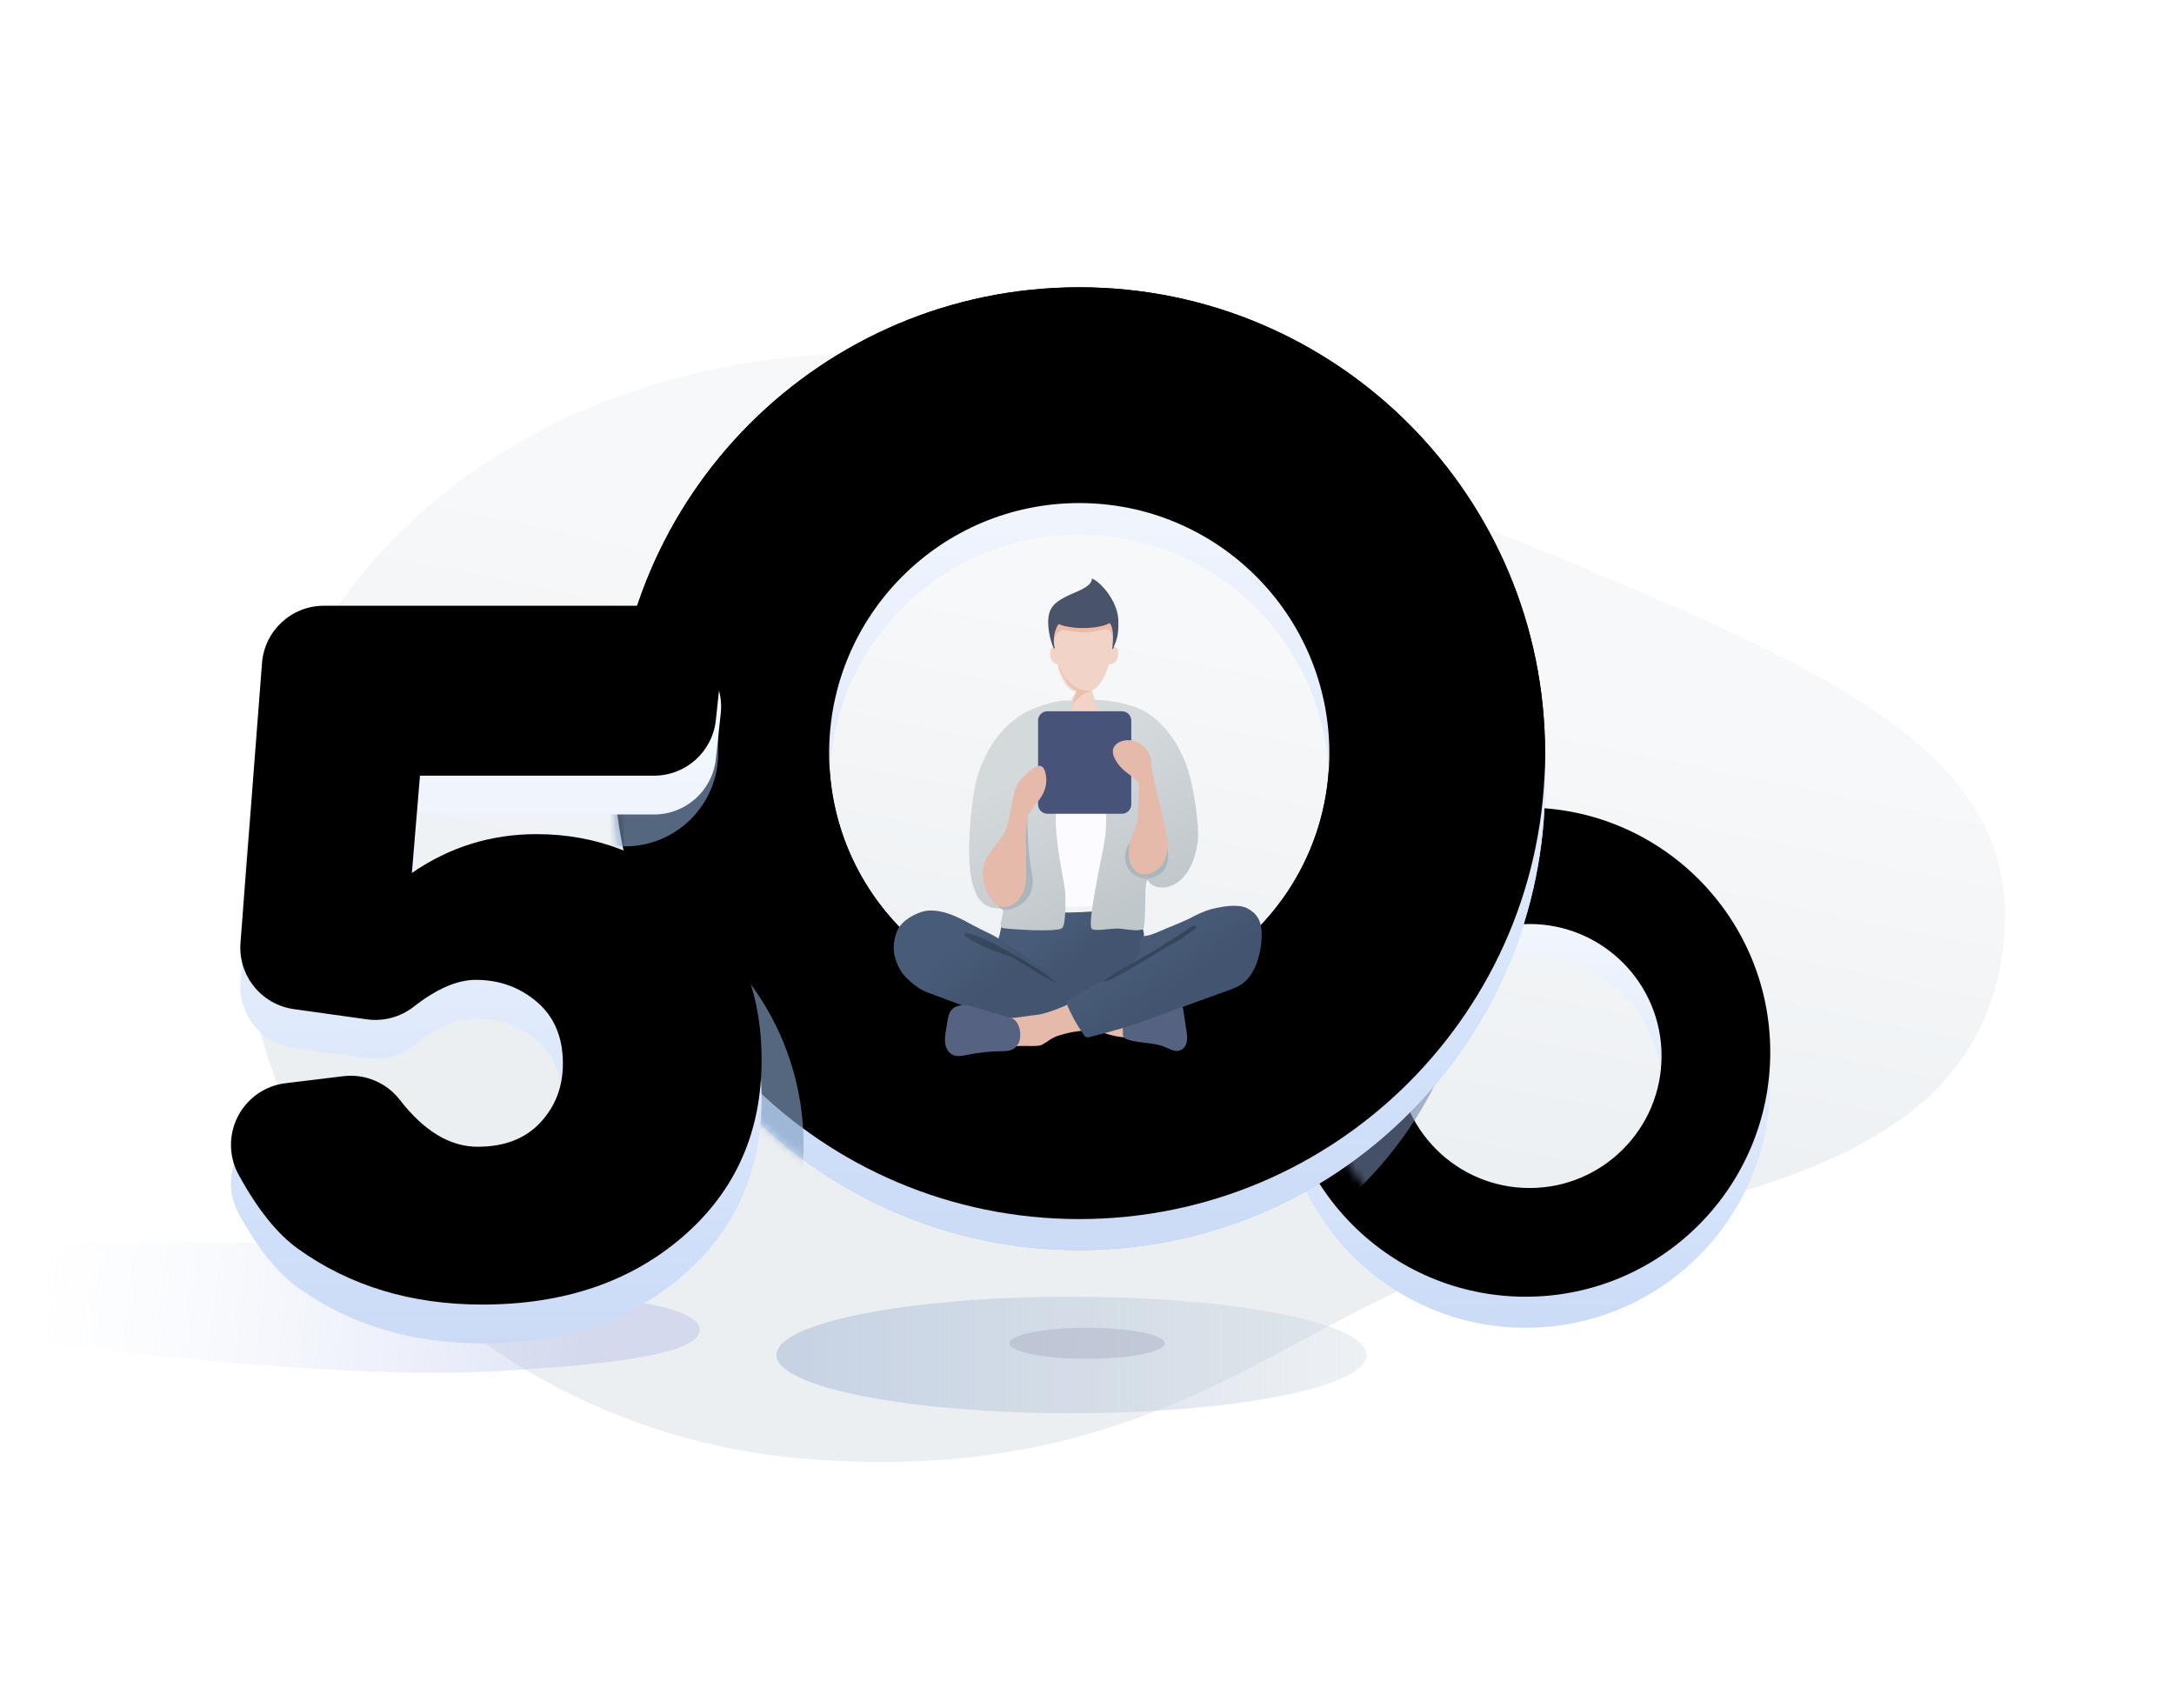 <svg height="220" viewBox="0 0 280 220" width="280" xmlns="http://www.w3.org/2000/svg" xmlns:xlink="http://www.w3.org/1999/xlink"><defs><linearGradient id="a" x1="55.204%" x2="43.466%" y1="32.03%" y2="71.234%"><stop offset="0" stop-color="#f7f8f9"/><stop offset="1" stop-color="#ebeff2"/></linearGradient><linearGradient id="b" x1="6.749%" x2="6.749%" y1="188.429%" y2="-9.932%"><stop offset="0" stop-color="#b5c2d6"/><stop offset=".498" stop-color="#cedef9"/><stop offset="1" stop-color="#fff"/></linearGradient><path id="c" d="m31.5 0c17.397 0 31.5 14.103 31.5 31.5s-14.103 31.5-31.5 31.5-31.5-14.103-31.5-31.5 14.103-31.5 31.5-31.5zm.5 15c-9.389 0-17 7.611-17 17s7.611 17 17 17 17-7.611 17-17-7.611-17-17-17z"/><filter id="d" height="119%" width="119%" x="-9.5%" y="-9.5%"><feGaussianBlur in="SourceAlpha" result="shadowBlurInner1" stdDeviation="4"/><feOffset dx="0" dy="-4" in="shadowBlurInner1" result="shadowOffsetInner1"/><feComposite in="shadowOffsetInner1" in2="SourceAlpha" k2="-1" k3="1" operator="arithmetic" result="shadowInnerInner1"/><feColorMatrix in="shadowInnerInner1" type="matrix" values="0 0 0 0 0.547   0 0 0 0 0.661   0 0 0 0 0.847  0 0 0 1 0"/></filter><filter id="e" height="106%" width="106.2%" x="-3.1%" y="-3%"><feGaussianBlur in="SourceGraphic" stdDeviation="1"/></filter><linearGradient id="f" x1="85.276%" x2="16.901%" y1="51.301%" y2="50%"><stop offset="0" stop-color="#b2baea"/><stop offset="1" stop-color="#d9e5f6" stop-opacity="0"/></linearGradient><linearGradient id="g" x1="-25.242%" x2="114.255%" y1="50%" y2="50%"><stop offset="0" stop-color="#b7c5e0" stop-opacity=".846"/><stop offset="1" stop-color="#c2cfd9" stop-opacity=".23"/></linearGradient><linearGradient id="h" x1="12.163%" x2="6.749%" y1="194.107%" y2="-9.932%"><stop offset="0" stop-color="#8192aa"/><stop offset=".498" stop-color="#afc0dc"/><stop offset="1" stop-color="#fff"/></linearGradient><path id="i" d="m60 0c33.137 0 60 26.863 60 60s-26.863 60-60 60-60-26.863-60-60 26.863-60 60-60zm0 27.789c-17.789 0-32.211 14.421-32.211 32.211s14.421 32.211 32.211 32.211 32.211-14.421 32.211-32.211-14.421-32.211-32.211-32.211z"/><filter id="j" height="110%" width="110%" x="-5%" y="-5%"><feGaussianBlur in="SourceAlpha" result="shadowBlurInner1" stdDeviation="4"/><feOffset dx="0" dy="-4" in="shadowBlurInner1" result="shadowOffsetInner1"/><feComposite in="shadowOffsetInner1" in2="SourceAlpha" k2="-1" k3="1" operator="arithmetic" result="shadowInnerInner1"/><feColorMatrix in="shadowInnerInner1" type="matrix" values="0 0 0 0 0.529   0 0 0 0 0.67   0 0 0 0 0.756  0 0 0 1 0"/></filter><path id="k" d="m60 0c33.137 0 60 26.863 60 60s-26.863 60-60 60-60-26.863-60-60 26.863-60 60-60zm0 27.789c-17.789 0-32.211 14.421-32.211 32.211s14.421 32.211 32.211 32.211 32.211-14.421 32.211-32.211-14.421-32.211-32.211-32.211z"/><filter id="l" height="110%" width="110%" x="-5%" y="-5%"><feGaussianBlur in="SourceAlpha" result="shadowBlurInner1" stdDeviation="4"/><feOffset dx="0" dy="-4" in="shadowBlurInner1" result="shadowOffsetInner1"/><feComposite in="shadowOffsetInner1" in2="SourceAlpha" k2="-1" k3="1" operator="arithmetic" result="shadowInnerInner1"/><feColorMatrix in="shadowInnerInner1" type="matrix" values="0 0 0 0 0.547   0 0 0 0 0.661   0 0 0 0 0.847  0 0 0 1 0"/></filter><filter id="m" height="108.6%" width="108.6%" x="-4.3%" y="-4.3%"><feGaussianBlur in="SourceGraphic" stdDeviation="1"/></filter><filter id="n" height="140%" width="126.1%" x="-13%" y="-20%"><feGaussianBlur in="SourceGraphic" stdDeviation="1"/></filter><linearGradient id="o"><stop offset="0" stop-color="#485c79"/><stop offset="1" stop-color="#42546f"/></linearGradient><linearGradient id="p" x1="19.586%" x2="50%" xlink:href="#o" y1="44.648%" y2="67.621%"/><path id="q" d="m4.264 0c2.476 0 4.432 1.834 4.252 3.988-.1.985-.223 1.886-.37 2.702.405.063.758.374.616 1.204-.152.896-.704 1.073-1.16 1.088-.551 1.786-1.289 2.914-2.214 3.382.319.875.626 1.811.922 2.805-.562.544-1.197.816-1.905.816-.708 0-1.381-.288-2.021-.864.228-.773.533-1.585.913-2.436l.116-.252c-1.014-.421-1.826-1.578-2.434-3.471-.401-.066-.818-.308-.948-1.068-.114-.672.095-1.004.393-1.14-.158-.81-.294-1.706-.406-2.686-.237-2.182 1.731-4.069 4.245-4.069z"/><linearGradient id="r" x1="19.977%" x2="50%" y1="34.813%" y2="100%"><stop offset="0" stop-color="#d4d9dc"/><stop offset="1" stop-color="#c0c7cb"/></linearGradient><path id="s" d="m8.115 1.213c-3.444 1.402-5.969 4.978-7.05 8.67-.691 2.358-1.012 6.54-1.058 8.867-.203 10.295 4.386 7.401 4.366 8.386s-.708 2.142.032 2.273c.946.147 6.911.556 7.561-.009.512-.446.43-3.26.416-4.502-.014-1.242-1.871-8.359-.986-11.876.143-.568.229-3.031.091-3.69-.181-.866-.63-1.64-1.005-2.436-.744-1.579 2.266-1.351 2.38-3.107.114-1.732.511-3.196.507-3.636-1.207-.23-2.959.123-5.255 1.058zm19.811 7.051c1.018 2.635 1.751 8.147 1.536 9.85-.837 6.629-5.374 6.812-6.347 5.262-.654-1.042-.259 5.893-.714 6.144-.455.25-1.413.169-2.679-.021-1.266-.19-3.118.35-3.875.037-.757-.313 1.117-8.535 1.629-11.581s-.276-9.727.085-11.795c.158-.905.465-1.812.337-2.721-.123-.874-1.583-1.77-1.184-1.76.163.004-.38-.463-.515-1.679 2.024.074 3.817.409 5.381 1.007 2.345.896 4.814 3.288 6.347 7.256z"/><linearGradient id="t" x1="19.586%" x2="50%" xlink:href="#o" y1="44.765%" y2="67.234%"/><linearGradient id="u" x1="19.586%" x2="50%" xlink:href="#o" y1="43.129%" y2="72.62%"/><path id="v" d="m62.121 173.01c10.488 0 19.104-2.922 25.85-8.766 6.745-5.844 10.118-13.42 10.118-22.727 0-8.831-2.894-15.887-8.682-21.169-5.788-5.281-12.555-7.922-20.301-7.922-5.875 0-11.228 1.667-16.058 5l1.044-12.532h30.151c4.088 0 7.518-3.082 7.954-7.146l.632-5.883c.472-4.393-2.707-8.337-7.1-8.808-.284-.03-.569-.046-.854-.046h-43.154c-4.18 0-7.656 3.218-7.976 7.386l-2.772 36.027c-.324 4.213 2.684 7.951 6.868 8.537l9.404 1.315c2.149.3 4.327-.285 6.036-1.621 2.951-2.308 5.615-3.462 7.99-3.462 3.046 0 5.679.952 7.898 2.857s3.329 4.545 3.329 7.922c0 2.987-.968 5.519-2.905 7.597-1.937 2.078-4.624 3.117-8.062 3.117-3.575 0-6.92-2.013-10.033-6.038-1.724-2.229-4.495-3.387-7.293-3.047l-7.421.902c-4.386.533-7.51 4.521-6.977 8.907.122 1.004.433 1.976.917 2.864 2.428 4.453 4.983 7.641 7.666 9.562 6.68 4.784 14.589 7.175 23.728 7.175z"/><filter id="w" height="114.4%" width="113%" x="-3.9%" y="-7.2%"><feGaussianBlur in="SourceAlpha" result="shadowBlurInner1" stdDeviation="4"/><feOffset dx="0" dy="-5" in="shadowBlurInner1" result="shadowOffsetInner1"/><feComposite in="shadowOffsetInner1" in2="SourceAlpha" k2="-1" k3="1" operator="arithmetic" result="shadowInnerInner1"/><feColorMatrix in="shadowInnerInner1" type="matrix" values="0 0 0 0 0.547   0 0 0 0 0.661   0 0 0 0 0.847  0 0 0 1 0"/></filter><mask id="x" fill="#fff"><path d="m0 0h280v220h-280z" fill="#fff" fill-rule="evenodd"/></mask><mask id="y" fill="#fff"><use fill="#fff" fill-rule="evenodd" xlink:href="#c"/></mask><mask id="z" fill="#fff"><use fill="#fff" fill-rule="evenodd" xlink:href="#k"/></mask><mask id="A" fill="#fff"><use fill="#fff" fill-rule="evenodd" xlink:href="#q"/></mask><mask id="B" fill="#fff"><use fill="#fff" fill-rule="evenodd" xlink:href="#s"/></mask></defs><g fill="none" fill-rule="evenodd"><g mask="url(#x)"><g transform="translate(-14 41)"><path d="m271.933 81.428c-3.939 30.604-42.35 31.776-70.075 40.758-22.586 7.318-40.414 28.615-85.121 24.6-44.706-4.016-81.378-44.34-68.974-89.024 12.404-44.683 67.568-68.784 129.709-42.344 62.141 26.44 98.4 35.405 94.461 66.01z" fill="url(#a)" fill-rule="nonzero"/><g fill-rule="evenodd"><g fill="none" transform="translate(179 67)"><use fill="url(#b)" fill-rule="evenodd" xlink:href="#c"/><use fill="#000" filter="url(#d)" xlink:href="#c"/><path d="m-20.696 57.629c27.062 0 47.219-25.985 47.219-53.047 0-27.062-21.348-46.549-48.41-46.549-27.062 0-49 21.938-49 49 0 27.062 23.128 50.596 50.19 50.596z" fill="#7486aa" fill-opacity=".598" filter="url(#e)" mask="url(#y)" transform="matrix(.99 -.139 .139 .99 -1.306 -3.011)"/></g><path d="m.862 9.842c-.894-.261-1.099-.515-.585-.728l20.486-8.574c.805-.339 3.325-.541 6.751-.541h15.651c5.8-.001 12.455.566 14.863 1.266.004.001.008.002.011.003l28.971 8.459 1.919-2.608c5.804-0 14.861 1.403 15.182 3.991.321 2.588-6.964 4.427-25.983 5.474-12.68.698-30.857-.36-54.531-3.173-5.804 0-12.454-.568-14.853-1.268z" fill="url(#f)" opacity=".403" transform="translate(0 119)"/><ellipse cx="152" cy="133.5" fill="url(#g)" rx="38" ry="7.5"/><ellipse cx="154" cy="132" fill="#8f93ae" fill-opacity=".296" rx="10" ry="2"/><g fill="none" transform="translate(93)"><use fill="url(#h)" fill-rule="evenodd" xlink:href="#i"/><use fill="#000" filter="url(#j)" xlink:href="#i"/><use fill="url(#b)" fill-rule="evenodd" xlink:href="#k"/><use fill="#000" filter="url(#l)" xlink:href="#k"/><g fill="#85a0c3" fill-opacity=".644"><circle cx="-10.5" cy="106.5" filter="url(#m)" mask="url(#z)" r="35"/><path d="m-9.5 53h23v3c0 6.627-5.373 12-12 12h-11z" filter="url(#n)" mask="url(#z)"/></g></g><g fill="none" transform="translate(128.5 33)"><path d="m14.44 45.472 0-0c-.079.481-.195.955-.344 1.418-.168.454-.429.874-.583 1.334-.492 1.463.19 3.094 1.278 4.223l0.0 0c.962.986 2.178 1.677 3.51 1.996.982.237 2.002.27 3.015.304 2.803.091 5.677.172 8.332-.69l-0.0 0c.836-.278 1.647-.63 2.422-1.053.244-.111.458-.273.628-.473.202-.276.228-.635.227-.972-.006-1.138-.248-2.27-.19-3.406.031-.63.154-1.258.094-1.887-.172-1.46-1.283-2.66-2.777-2.997-.753-.155-1.534-.071-2.302 0-1.991.183-3.99.269-5.99.257-2.044-.013-4.075-.311-6.108-.343-.601-.009-.589.169-.781.725l0-0c-.176.512-.32 1.035-.432 1.565z" fill="url(#p)" fill-rule="nonzero"/><path d="m21.548 22.882c.339.333.698.663 1.142.859.451.175.938.262 1.426.255 1.172.03 2.442-.171 3.256-.964 1.051-1.021 1.016-2.669 1.84-3.861.066-.108.158-.201.266-.274.138-.071.294-.104.451-.098 1.04-.009 1.946.626 2.763 1.23.366.271.742.552.973.933.162.297.273.616.328.945.406 1.864.537 3.769.668 5.668.072 1.048.143 2.098.139 3.149-.018 3.461-.873 6.865-1.723 10.233-.11.434-.26.92-.679 1.128l-0.0 0c-.188.079-.388.125-.592.136-2.436.269-4.877.539-7.329.574h0c-.957.014-1.914-.008-2.869-.066h-0c-.164-.002-.327-.029-.483-.079h-0c-.21-.094-.392-.239-.528-.421-1.326-1.573-1.404-3.747-1.395-5.755.02-4.908.207-9.813.559-14.714.028-.404.035-.895-.275-1.214.558.84 1.334 1.617 2.063 2.334z" fill="#fcfbff" fill-rule="nonzero"/><g transform="translate(20.5 .5)"><g transform="translate(.24 2.073)"><use fill="#f1d3c7" fill-rule="nonzero" xlink:href="#q"/><path d="m.989 8.947c.448 1.025.961 1.808 1.54 2.349.385.36.846.766 1.533.968.231.068.64.108 1.228.12-.268.115-.486.195-.656.239-.11.028-1.135.633-1.634 1.489-.449.769-.369 1.789-.588 1.957-.363.279-.845.351-1.446.216l2.45-3.859c-.575.029-1.093-.291-1.552-.959s-.751-1.509-.874-2.52z" fill="#edbaa8" mask="url(#A)"/></g><path d="m4.745 6.944c1.837.002 2.331-.669 3.094-.303.644.309.523 2.096.523 1.807 0-.736.987-4.704-3.051-4.4-4.037.303-4.806.537-4.806 1.273 0 .13.063 1.106.188 2.926.187-.836.482-1.344.883-1.524.608-.273 1.332.219 3.169.221z" fill="#edbaa8"/><path d="m5.643 0c1.097.451 3.275 2.837 3.39 5.317.115 2.479-.485 3.018-.62 3.648-.044.183-.182.161-.147.001.081-1.059.252-2.424-.338-3.224-.701.387-1.972.645-3.424.645-1.283 0-2.426-.202-3.157-.515-.683.931-.711 2.318-.512 3.078.025.096-.071.146-.13.02-.479-1.025-.968-3.192-.541-4.583.767-2.503 5.358-2.548 5.48-4.386z" fill="#495369" fill-rule="nonzero"/></g><g transform="translate(10.319 16.127)"><use fill="url(#r)" fill-rule="nonzero" xlink:href="#s"/><g fill="#a9b6be"><path d="m7.5 13.338c-.054 3.771.152 6.841.616 9.209.697 3.552-2.899 4.753-3.767 4.489-.579-.176-.831-.888-.758-2.137z" mask="url(#B)"/><path d="m26.477 11.715c-.915 3.253-1.084 5.76-.506 7.523.866 2.644-1.612 4.44-3.369 3.769s-2.525-2.168-1.671-4.189c.569-1.347 2.418-3.715 5.547-7.103z" mask="url(#B)" transform="matrix(-.956 -.292 -.292 .956 51.125 7.641)"/></g></g><g fill-rule="nonzero"><path d="m5.153 43.262c-1.222.064-2.897.942-3.667 1.9-.76.947-1.022 2.575-.801 3.772.14.639.369 1.256.681 1.833.454.911 1.587 1.873 2.43 2.457.493.342 1.064.555 1.627.764l4.441 1.65c.653.242 1.307.485 1.966.71 3.318 1.13 6.772 1.807 10.269 2.013 1.067.062 2.149.08 3.189-.159.247-.056.511-.142.653-.347.085-.146.135-.309.146-.475l.273-1.887c.039-.265.076-.545-.023-.795-.126-.317-.439-.517-.739-.686-2.919-1.653-5.105-2.704-7.797-4.645-.681-.491-1.989-1.488-2.692-1.851-.797-.411-.861-.7-2.662-1.529-1.801-.829-3.625-2.101-5.577-2.544-.562-.139-1.14-.2-1.718-.18z" fill="url(#t)"/><path d="m11.707 46.877c1.664.533 8.689 4.232 9.893 5.522-.162.059-5.637-3.082-5.802-3.132-1.493-.458-2.995-.921-4.413-1.592-.285-.136-1.854-.771-1.783-1.139.08-.416 1.81.247 2.105.342z" fill="#000" opacity=".209" transform="matrix(.999 .035 -.035 .999 1.734 -.514)"/><path d="m30.849 59.597h-0c.095.006.189-.017.265-.065.067-.072.097-.163.083-.253l-.008-2.309c-.798-.317-1.69-.418-2.566-.515l-4.085-.455c.094.011-.639 1.465-.526 1.659.198.342 1.711.645 2.138.807 1.485.562 3.027 1.18 4.699 1.131z" fill="#e6baaa"/><path d="m19.034 56.7c-.735.05-2.515.396-3.513.419-1.416.033-.828 1.893-.558 2.769.04.178.136.538.25.677.184.189.354.37.561.287.795-.318 3.352.033 3.902-.288.249-.17.713-.392.942-.59.402-.278.848-.49 1.32-.627.86-.281 1.748-.472 2.65-.567.355-.017.707-.081 1.044-.191.332-.13.639-.387.735-.741.127-.469-.134-.946-.386-1.356-.312-.511-.645-1.05-1.112-1.427-.68-.549-1.017-.127-1.703.224-1.289.662-3.398 1.362-4.133 1.412z" fill="#e6baaa"/><path d="m15.666 57.086-4.444-1.311c-.541-.16-1.09-.32-1.654-.32-.563 0-1.153.185-1.518.613-.345.404-.444.956-.529 1.479l-.184 1.12c-.093.569-.187 1.149-.102 1.719.084.571.375 1.14.883 1.417.615.335 1.368.172 2.055.031 1.387-.283 2.796-.434 4.212-.451.532-.007 1.09 0 1.56-.248.559-.296.894-.921.951-1.549.088-.957-.232-2.207-1.227-2.5zm16.42-1.391c.613-.102 1.156-.431 1.743-.625.827-.273 1.724-.273 2.6-.27.322.001.665.007.932.176.387.243.485.728.551 1.162l.397 2.615c.074.492.148.996.032 1.481-.116.484-.467.952-.976 1.076-.619.153-1.225-.221-1.81-.465-1.46-.613-3.157-.456-4.679-.914-.283-.085-.585-.215-.701-.473l-0-0c-.052-.145-.07-.299-.054-.451.026-.841-.162-1.988.106-2.792.241-.722 1.174-.519 1.859-.519z" fill="#566282"/><path d="m42.166 42.926c1.305-.253 2.052-.335 3.003-.232.759.083 1.366.447 1.921.97.675.636.891 1.619.91 2.543.029 1.842-.472 4.189-1.624 5.627-.282.365-.617.685-.993.95-.407.253-.84.461-1.293.619l-9.923 3.604c-2.639 1.034-5.51 1.849-8.262 2.531-.314.15-.69.017-.84-.297-.001-.002-.002-.004-.003-.006-.879-1.247-1.616-2.588-2.199-3.998-.095-.114-.079-.283.035-.378.025-.021.054-.037.085-.048l7.095-4.052c.508-.29 1.022-.585 1.444-.989.306-.296.558-.642.741-1.026.148-.305.024-1.769.211-1.995.184-.22.814-.238 1.104-.325.41-.124.811-.275 1.202-.451 1.587-.706 3.09-1.211 4.611-2.038.98-.504 1.905-.84 2.775-1.009z" fill="url(#u)"/><path d="m38.157 45.884c-1.13.806-2.593 1.547-3.713 2.375-.382.282-6.754 3.684-6.844 4.136 1.044.167 7.701-4.255 8.653-4.696.952-.441 1.796-1.064 2.633-1.681.213-.158 1.117-.63.504-.807-.344-.098-.979.513-1.233.674z" fill="#000" opacity=".226"/><path d="m20.4 17.6h9.6c.663 0 1.2.537 1.2 1.2v10.8c0 .663-.537 1.2-1.2 1.2h-9.6c-.663 0-1.2-.537-1.2-1.2v-10.8c0-.663.537-1.2 1.2-1.2z" fill="#485379"/><path d="m14.069 42.627c.552.245 1.185.229 1.724-.045.525-.273.958-.695 1.244-1.214.584-1.003.706-2.203.633-3.355-.073-1.15.066-2.334-.046-3.481-.081-.834.214-3.431.304-3.586.131-.172.651-1.032 1.004-1.427 1.135-1.268 1.579-2.605 1.186-4.081-.394-1.476-1.499-.6-2.26.088-.762.688-1.653 1.565-1.881 3.227-.106.809-.574 2.883-.799 3.67-.484 1.676-1.871 2.654-2.624 4.162-.829 1.662-.494 3.601.514 5.072.266.385.576.762 1.003.97zm19.714-4.202c-.481.197-1.01.23-1.511.094-2.181-1.246-1.276-4.062-.874-5.117.155-.407.364-.792.486-1.211.12-.483.182-.979.183-1.477l.132-3.081c.022-.224.007-.449-.045-.668-.132-.445-.54-.735-.914-1.001-.904-.642-1.798-1.391-2.236-2.422-.151-.312-.204-.662-.154-1.004.123-.611.728-1.007 1.326-1.141.791-.176 1.62-.015 2.288.445.675.466 1.133 1.186 1.268 1.994.059.348.058.703.092 1.054.074.745.306 1.462.451 2.196.357 1.808.878 3.393 1.231 5.2.295 1.511.701 2.779.015 4.432-.326.78-.952 1.395-1.738 1.705z" fill="#e6baaa"/></g></g></g></g></g><g mask="url(#x)"><use fill="url(#b)" fill-rule="evenodd" xlink:href="#v"/><use fill="#000" filter="url(#w)" xlink:href="#v"/></g></g></svg>